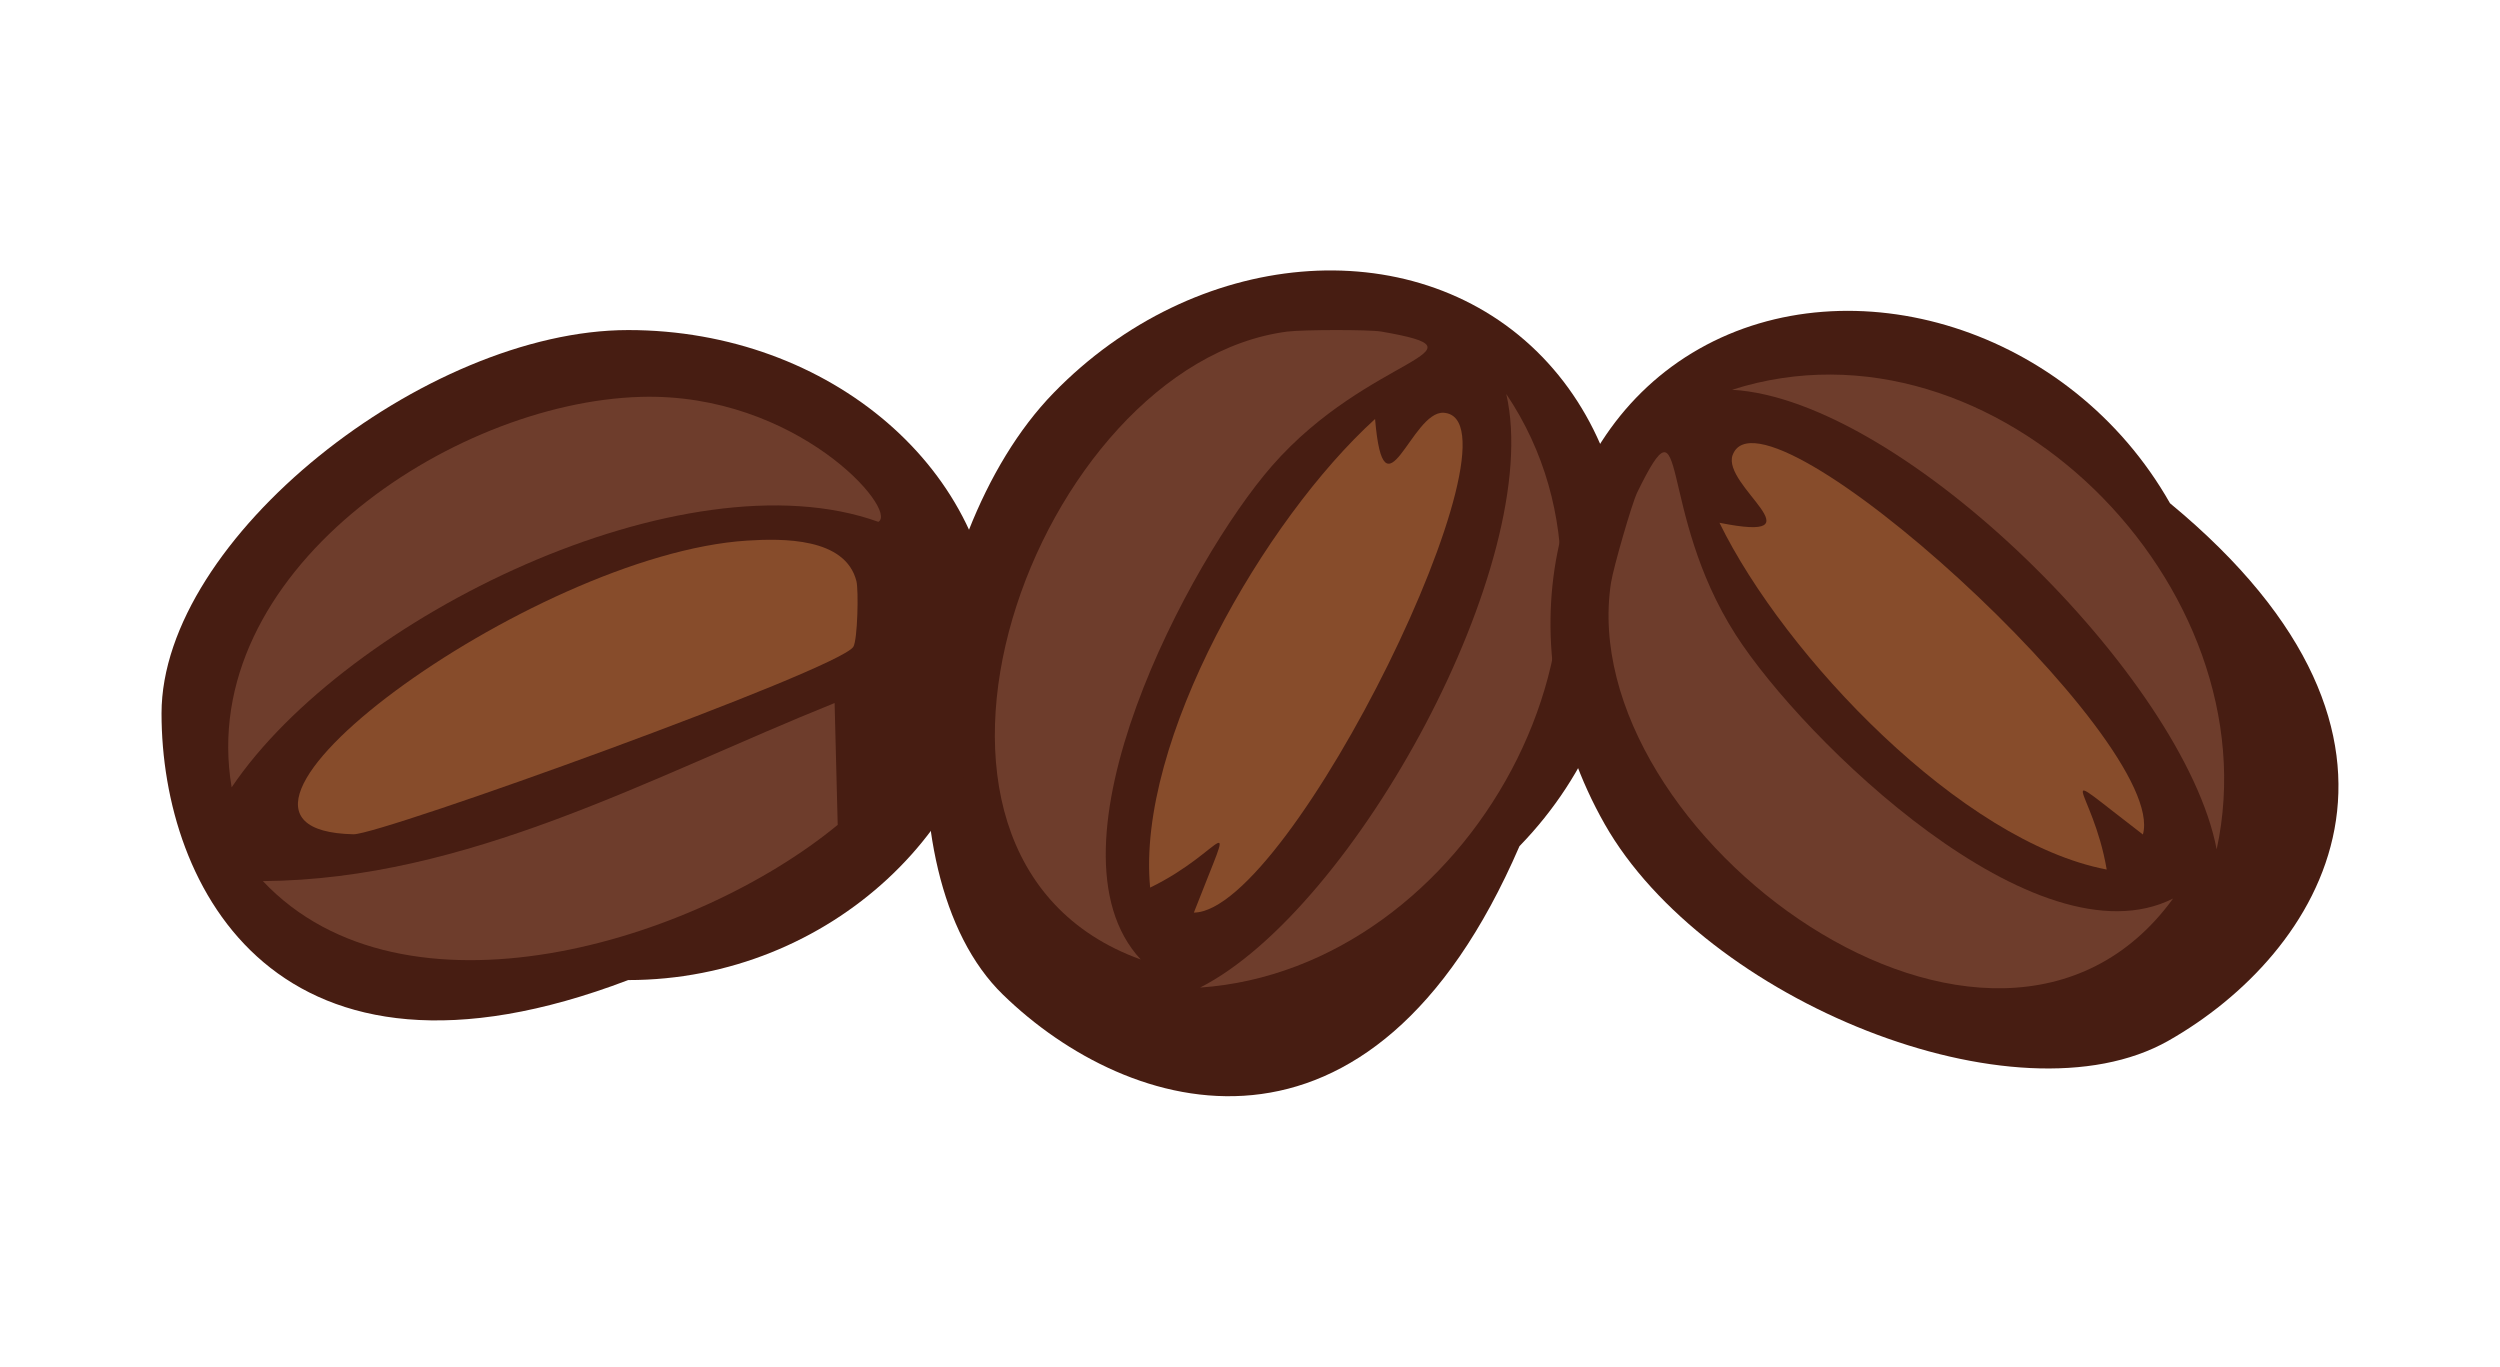 <?xml version="1.0" encoding="UTF-8" standalone="no"?>
<svg
   width="75"
   height="41"
   viewBox="0 0 75 41"
   fill="none"
   version="1.1"
   id="svg12"
   sodipodi:docname="loading_coffee_3.svg"
   inkscape:version="1.3 (0e150ed, 2023-07-21)"
   inkscape:export-filename="loading_coffee_3.png"
   inkscape:export-xdpi="389.12"
   inkscape:export-ydpi="389.12"
   xmlns:inkscape="http://www.inkscape.org/namespaces/inkscape"
   xmlns:sodipodi="http://sodipodi.sourceforge.net/DTD/sodipodi-0.dtd"
   xmlns="http://www.w3.org/2000/svg"
   xmlns:svg="http://www.w3.org/2000/svg">
  <defs
     id="defs12" />
  <sodipodi:namedview
     id="namedview12"
     pagecolor="#ffffff"
     bordercolor="#999999"
     borderopacity="1"
     inkscape:showpageshadow="0"
     inkscape:pageopacity="0"
     inkscape:pagecheckerboard="0"
     inkscape:deskcolor="#d1d1d1"
     inkscape:zoom="9.76"
     inkscape:cx="34.32377"
     inkscape:cy="21.670082"
     inkscape:current-layer="svg12"
     showgrid="false" />
  <g
     id="g12"
     transform="translate(-4.154,0.902)">
    <path
       d="m 50.244,9.626 c 3.76,3.659 3.732,10.504 -0.506,14.857 -4.457,10.314 -11.737,8.113 -15.497,4.453 -3.76,-3.659 -2.714,-13.7 1.523,-18.053 4.237,-4.354 10.72,-4.916 14.48,-1.257 z"
       fill="#471d12"
       id="path1" />
    <path
       d="m 42.781,9.045 c 0.434,-0.057 2.448,-0.063 2.812,0 3.489,0.606 -0.362,0.691 -3.28,4.03 -2.47,2.827 -7.055,11.454 -3.937,14.808 -8.589,-3.101 -3.145,-17.864 4.405,-18.839 z"
       fill="#6e3d2c"
       id="path2" />
    <path
       d="m 47.468,11.481 c 2.624,0.186 -4.583,14.965 -7.498,14.995 1.336,-3.438 0.971,-1.856 -1.312,-0.75 -0.419,-4.405 3.442,-11.055 6.748,-14.058 0.268,3.157 1.086,-0.257 2.062,-0.187 z"
       fill="#874c2b"
       id="path3" />
    <path
       d="m 49.342,10.918 c 4.631,6.882 -1.147,17.251 -9.185,17.807 4.63,-2.355 10.34,-12.782 9.185,-17.807 z"
       fill="#6e3d2c"
       id="path4" />
    <path
       d="M 55.127,9.564 C 59.691,6.974 66.255,8.911 69.254,14.195 77.915,21.353 73.769,27.73 69.206,30.32 64.643,32.909 55.293,29.103 52.294,23.82 49.296,18.536 50.564,12.153 55.127,9.564 Z"
       fill="#471d12"
       id="path5" />
    <path
       d="m 52.487,16.568 c 0.067,-0.433 0.623,-2.369 0.785,-2.7 1.556,-3.181 0.562,0.541 2.954,4.274 2.026,3.16 9.03,9.971 13.121,7.912 C 63.973,33.437 51.316,24.09 52.486,16.568 Z"
       fill="#6e3d2c"
       id="path6" />
    <path
       d="m 56.134,12.748 c 0.911,-2.468 13.092,8.577 12.307,11.385 -2.929,-2.243 -1.511,-1.45 -1.086,1.051 -4.347,-0.827 -9.655,-6.39 -11.617,-10.403 3.106,0.623 0.057,-1.114 0.395,-2.033 z"
       fill="#874c2b"
       id="path7" />
    <path
       d="M 56.117,10.791 C 64.018,8.264 72.363,16.706 70.654,24.58 69.684,19.477 61.264,11.084 56.117,10.791 Z"
       fill="#6e3d2c"
       id="path8" />
    <path
       d="m 34,18.5 c 0,5.247 -4.925,10 -11,10 -10.5,4 -14,-2.753 -14,-8 0,-5.247 7.925,-11.5 14,-11.5 6.075,0 11,4.253 11,9.5 z"
       fill="#471d12"
       id="path9" />
    <path
       d="m 26.567,15.316 c 1.063,-0.067 2.95,-0.094 3.28,1.218 0.067,0.266 0.036,1.756 -0.093,1.968 -0.421,0.682 -14.178,5.641 -14.995,5.624 -5.917,-0.128 5.322,-8.4 11.809,-8.81 z"
       fill="#874c2b"
       id="path10" />
    <path
       d="m 23.381,11.004 c 4.671,-0.133 7.741,3.403 7.123,3.749 -5.812,-2.092 -15.953,2.847 -19.401,7.966 -1.079,-6.41 6.556,-11.552 12.278,-11.715 z"
       fill="#6e3d2c"
       id="path11" />
    <path
       d="m 29.192,20.189 0.093,3.655 c -4.296,3.539 -13.014,6.176 -17.245,1.687 6.131,-0.043 11.608,-3.112 17.152,-5.342 z"
       fill="#6e3d2c"
       id="path12" />
  </g>
</svg>
